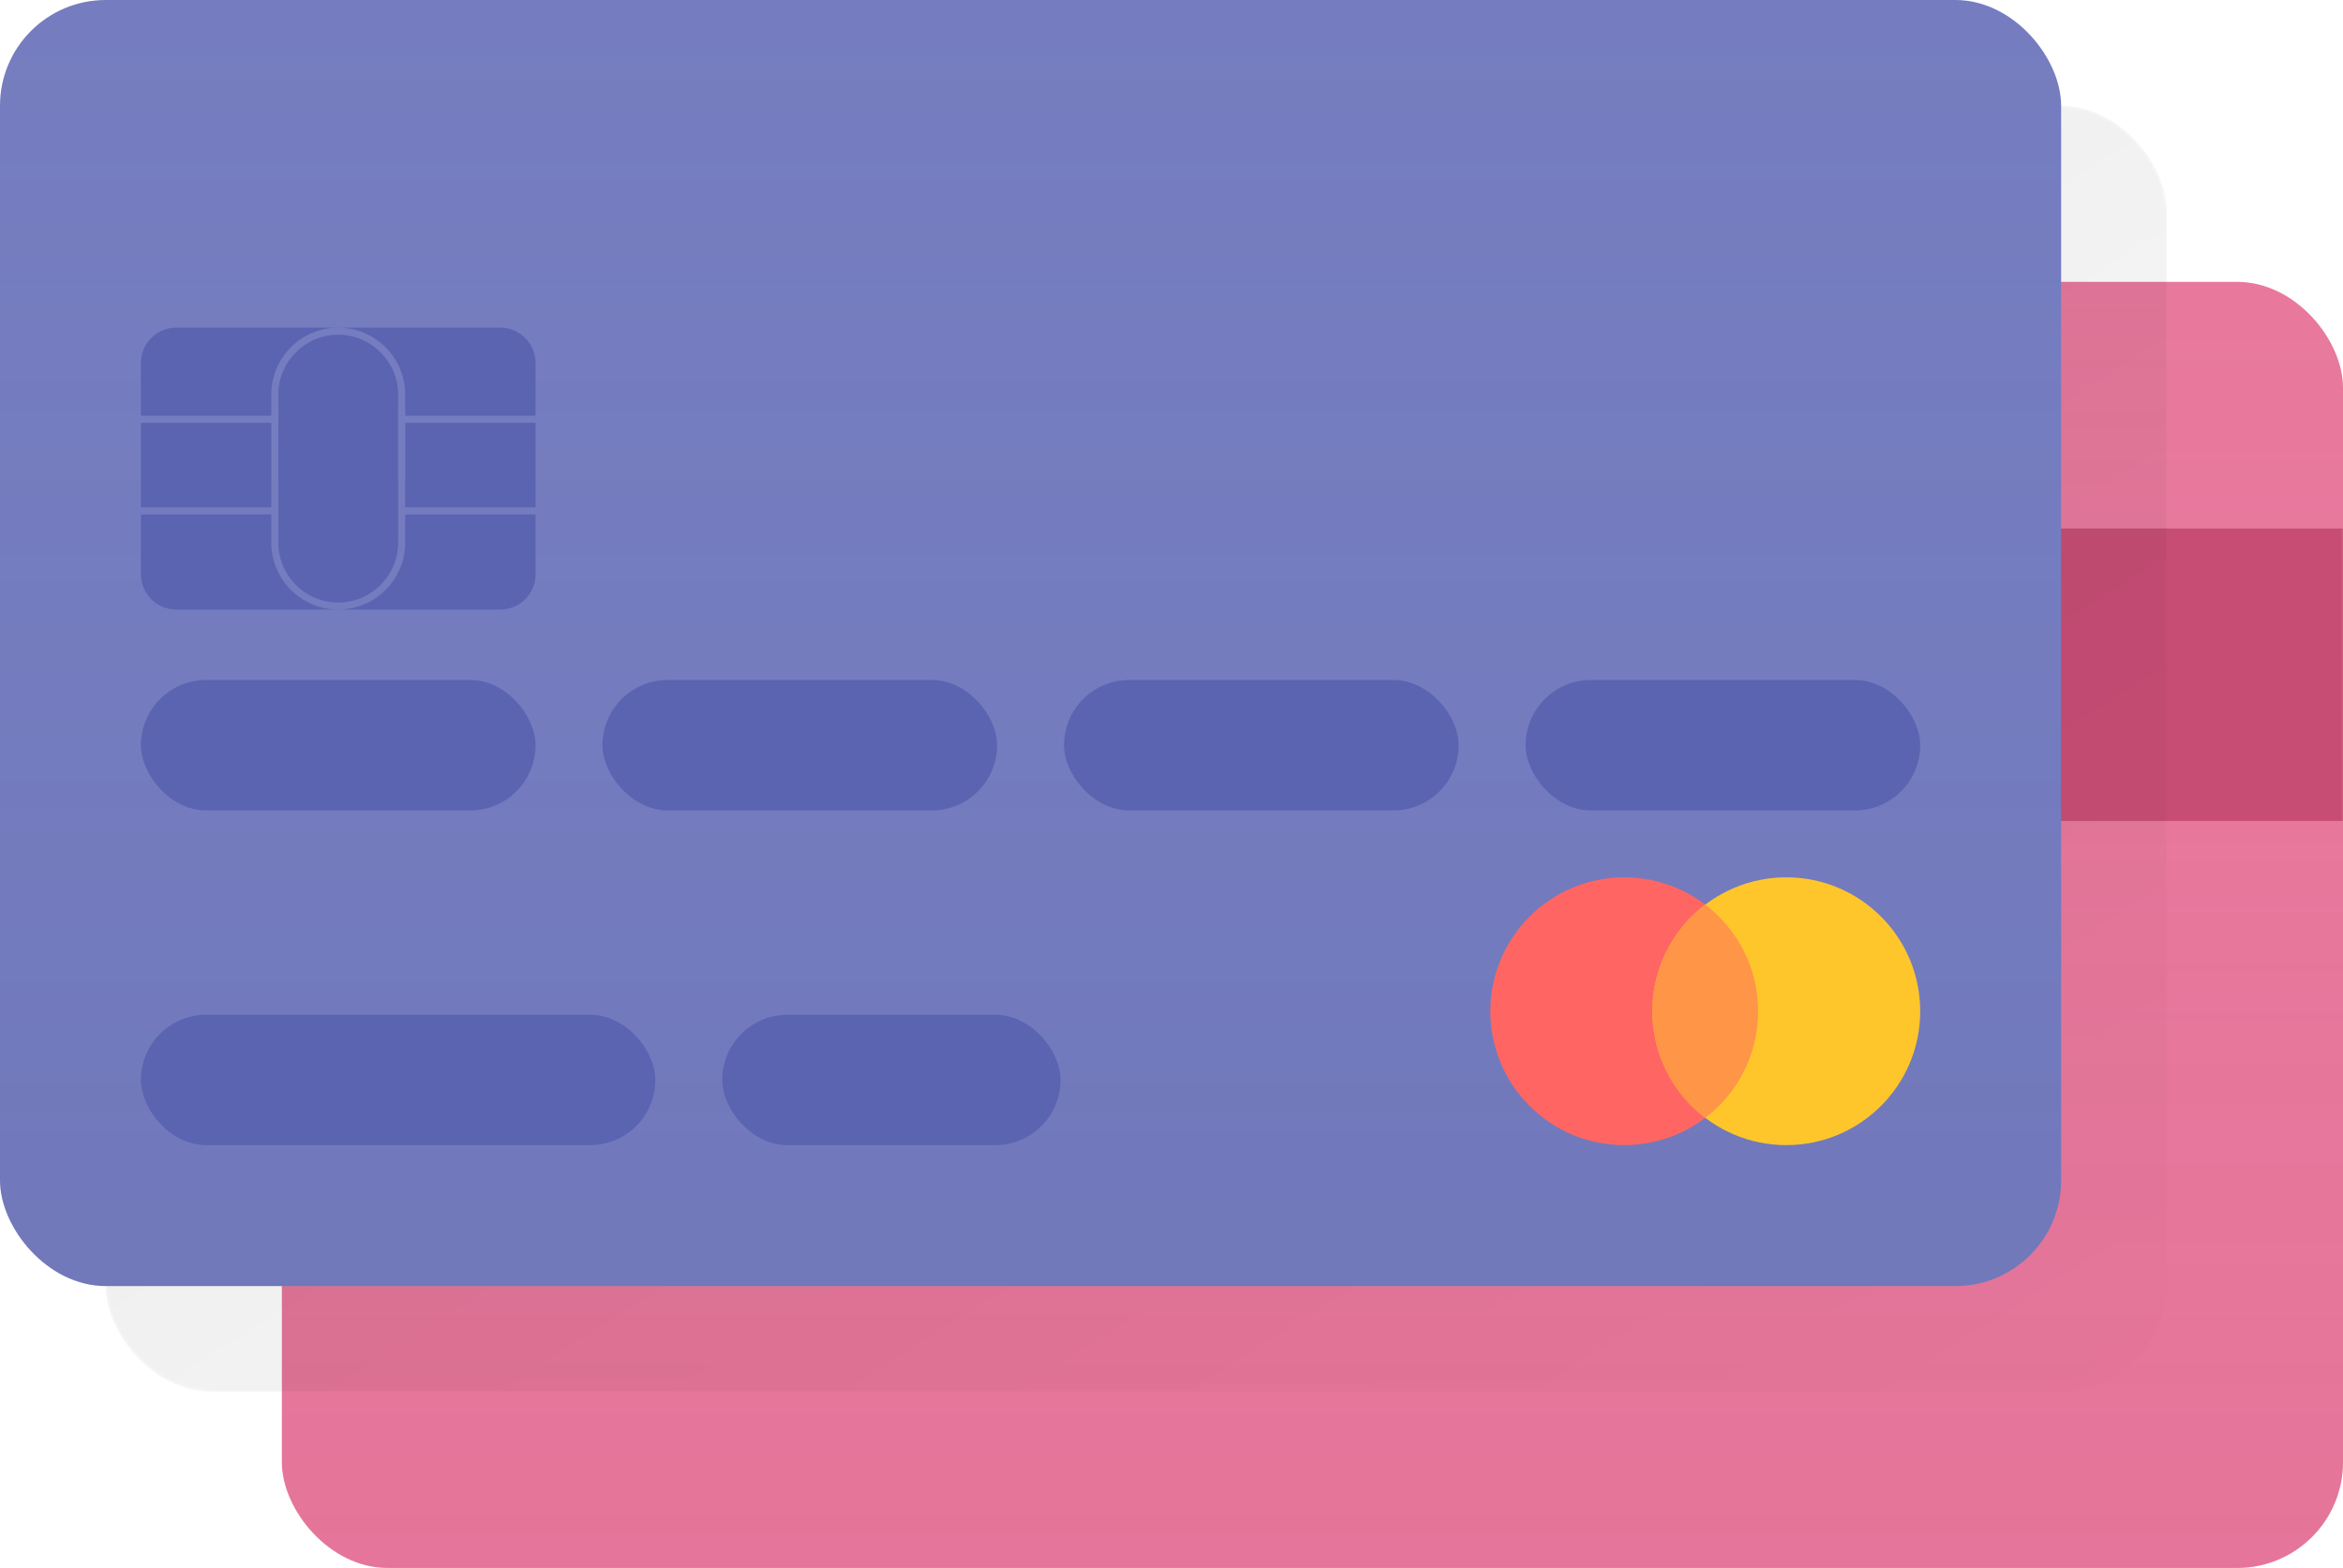 <svg width="665" height="445" xmlns="http://www.w3.org/2000/svg" xmlns:xlink="http://www.w3.org/1999/xlink"><defs><linearGradient x1="50%" y1="0%" x2="50%" y2="100%" id="b"><stop stop-color="#E8799D" stop-opacity="0" offset="0%"/><stop stop-color="#C74D75" stop-opacity=".1" offset="100%"/></linearGradient><linearGradient x1="0%" y1="0%" x2="108.586%" y2="107.476%" id="d"><stop stop-opacity=".1" offset="0%"/><stop stop-opacity="0" offset="100%"/></linearGradient><linearGradient x1="50%" y1="0%" x2="50%" y2="100%" id="f"><stop stop-color="#757DC0" stop-opacity="0" offset="0%"/><stop stop-color="#464D89" stop-opacity=".1" offset="100%"/></linearGradient><rect id="a" x="0" y="0" width="585" height="365" rx="30"/><rect id="e" x="0" y="0" width="585" height="365" rx="30"/></defs><g fill="none" fill-rule="evenodd"><g transform="translate(80 80)"><mask id="c" fill="#fff"><use xlink:href="#a"/></mask><use fill="#E8799D" xlink:href="#a"/><use fill="url(#b)" xlink:href="#a"/><path fill="#C74D75" mask="url(#c)" d="M0 70h585v83H0z"/><rect fill="url(#d)" mask="url(#c)" x="-50" y="-50" width="585" height="365" rx="30"/></g><use fill="#757DC0" xlink:href="#e"/><use fill="url(#f)" xlink:href="#e"/><circle fill="#FF6663" cx="461" cy="287" r="38"/><circle fill="#FFC62C" cx="507" cy="287" r="38"/><rect fill="#5B64B0" x="40" y="193" width="112" height="37" rx="18.5"/><rect fill="#5B64B0" x="40" y="288" width="146" height="37" rx="18.5"/><rect fill="#5B64B0" x="171" y="193" width="112" height="37" rx="18.5"/><rect fill="#5B64B0" x="205" y="288" width="96" height="37" rx="18.5"/><rect fill="#5B64B0" x="302" y="193" width="112" height="37" rx="18.5"/><rect fill="#5B64B0" x="433" y="193" width="112" height="37" rx="18.5"/><path d="M484 256.748c9.116 6.942 15 17.91 15 30.252 0 12.342-5.884 23.31-15 30.252-9.116-6.942-15-17.91-15-30.252 0-12.342 5.884-23.31 15-30.252z" fill="#FF9547"/><path d="M152 146v17c0 5.523-4.477 10-10 10H50c-5.523 0-10-4.477-10-10v-17h37v-2H40v-24h37v-2H40v-15c0-5.523 4.477-10 10-10h92c5.523 0 10 4.477 10 10v15h-37v2h37v24h-37v2h37zm-37 8v-42c0-10.493-8.507-19-19-19s-19 8.507-19 19v42c0 10.493 8.507 19 19 19s19-8.507 19-19zM96 95c9.389 0 17 7.611 17 17v42c0 9.389-7.611 17-17 17s-17-7.611-17-17v-42c0-9.389 7.611-17 17-17z" fill="#5B64B0"/></g></svg>